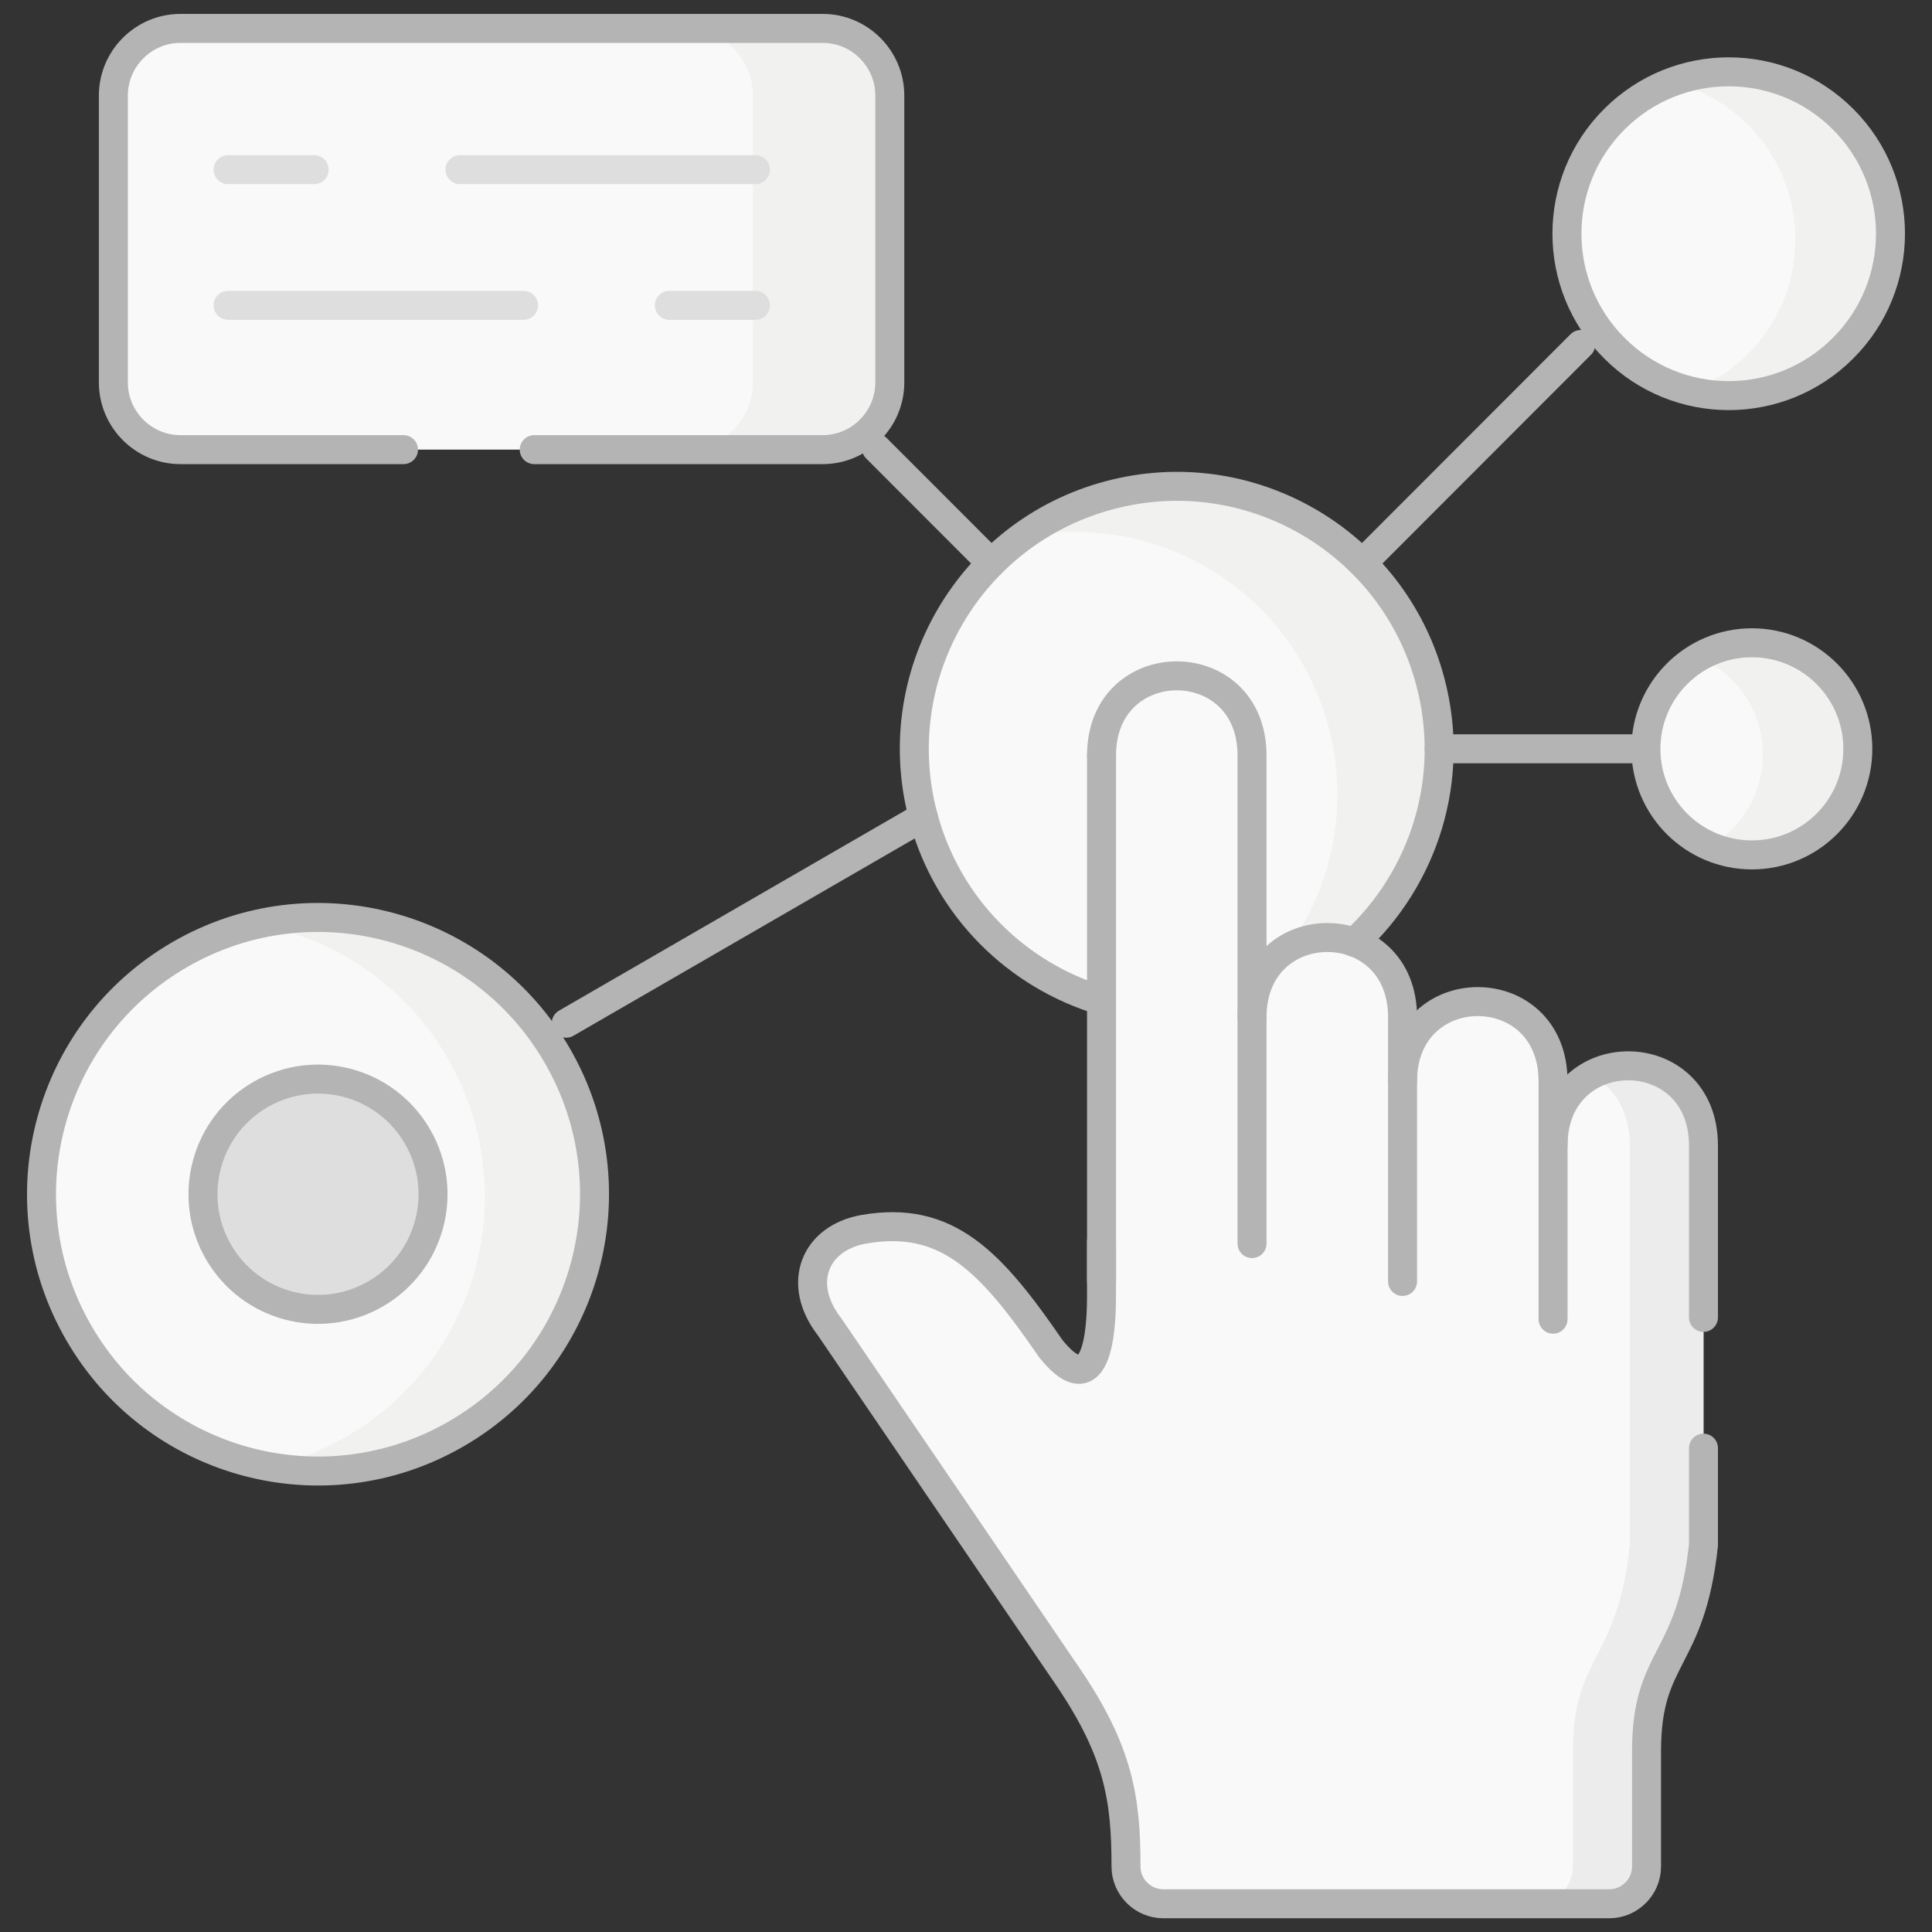 <svg width="100" height="100" viewBox="0 0 100 100" fill="none" xmlns="http://www.w3.org/2000/svg">
<rect x="0" y="0" width="100" height="100" fill="#333333" stroke="none"/>
<mask id="mask0_3822_2262" style="mask-type:luminance" maskUnits="userSpaceOnUse" x="0" y="0" width="100" height="100">
<path d="M0 0H100V100H0V0Z" fill="white"/>
</mask>
<g mask="url(#mask0_3822_2262)">
<path fill-rule="evenodd" clip-rule="evenodd" d="M46.056 4.945C46.056 3.032 44.495 1.47 42.585 1.47H9.34C7.43 1.47 5.868 3.032 5.868 4.945V19.798C5.868 21.71 7.43 23.273 9.34 23.273H42.585C44.495 23.273 46.056 21.71 46.056 19.798V4.945Z" fill="#F9F9F9"/>
<path fill-rule="evenodd" clip-rule="evenodd" d="M74.024 35.247C73.387 32.853 72.147 30.785 70.514 29.151C67.192 25.836 62.247 24.334 57.396 25.637C55.004 26.274 52.934 27.516 51.306 29.151C47.994 32.476 46.494 37.425 47.789 42.281C49.057 47.003 52.657 50.478 57.014 51.786C60.292 52.872 65.409 55.605 70.098 48.776C72.861 46.227 74.495 42.602 74.489 38.767C74.489 37.603 74.34 36.422 74.024 35.247Z" fill="#F9F9F9"/>
<path fill-rule="evenodd" clip-rule="evenodd" d="M28.853 54.653C24.905 47.802 16.151 45.452 9.307 49.409C2.463 53.367 0.115 62.124 4.069 68.974C8.017 75.83 16.771 78.175 23.615 74.217C30.459 70.266 32.806 61.503 28.853 54.653Z" fill="#F9F9F9"/>
<path fill-rule="evenodd" clip-rule="evenodd" d="M21.615 58.837C19.971 55.983 16.333 55.007 13.481 56.653C10.635 58.3 9.661 61.946 11.305 64.795C12.95 67.644 16.588 68.62 19.439 66.973C22.285 65.327 23.26 61.686 21.615 58.837Z" fill="#DEDEDE"/>
<path fill-rule="evenodd" clip-rule="evenodd" d="M72.596 55.973V52.653C72.596 50.581 71.483 49.284 70.098 48.779C67.823 47.942 64.805 49.234 64.805 52.653V39.113C64.805 33.615 57.014 33.615 57.014 39.113V51.789V67.102C57.014 70.062 56.389 72.296 54.389 69.807C51.306 65.318 49.041 62.874 44.711 63.627C42.169 64.076 41.2 66.437 42.939 68.677L55.275 86.789C57.917 90.674 58.282 93.146 58.282 96.61C58.282 97.669 59.151 98.539 60.214 98.539H83.293C84.356 98.539 85.226 97.669 85.226 96.61V92.842V90.636C85.226 85.625 87.512 86.096 88.171 79.972V59.293C88.171 53.795 80.386 53.789 80.386 59.293V55.973C80.386 50.475 72.596 50.475 72.596 55.973Z" fill="#F9F9F9"/>
<path fill-rule="evenodd" clip-rule="evenodd" d="M46.056 4.945C46.056 3.032 44.495 1.47 42.585 1.47H35.497C37.407 1.47 38.969 3.032 38.969 4.945V8.78V15.802V19.798C38.969 21.71 37.407 23.273 35.497 23.273H42.585C44.495 23.273 46.056 21.71 46.056 19.798V4.945Z" fill="#F1F1EF"/>
<path fill-rule="evenodd" clip-rule="evenodd" d="M74.024 35.254C73.387 32.86 72.147 30.793 70.513 29.158C67.191 25.843 62.247 24.341 57.396 25.644C55.708 26.093 54.185 26.846 52.861 27.822C57.474 26.846 62.097 28.365 65.248 31.513C66.881 33.143 68.121 35.216 68.758 37.604C69.074 38.785 69.223 39.965 69.223 41.124C69.229 44.028 68.293 46.81 66.643 49.094C67.673 48.473 68.974 48.368 70.098 48.783C72.861 46.234 74.495 42.609 74.489 38.774C74.489 37.61 74.34 36.429 74.024 35.254Z" fill="#F1F1EF"/>
<path fill-rule="evenodd" clip-rule="evenodd" d="M88.171 59.293C88.171 55.613 84.683 54.394 82.374 55.641C83.514 56.256 84.362 57.475 84.362 59.293V79.972C83.703 86.096 81.416 85.625 81.416 90.636V92.842V96.61C81.416 97.669 80.546 98.539 79.483 98.539H83.293C84.356 98.539 85.225 97.669 85.225 96.61V92.842V90.636C85.225 85.625 87.512 86.096 88.171 79.972V68.189V66.936V59.293Z" fill="#ECECEC"/>
<path d="M72.596 55.966C72.596 50.468 80.386 50.468 80.386 55.966V68.281" stroke="#B4B4B4" stroke-width="1.5" stroke-miterlimit="10" stroke-linecap="round" stroke-linejoin="round"/>
<path d="M80.386 59.292C80.386 53.788 88.171 53.794 88.171 59.292V68.188" stroke="#B4B4B4" stroke-width="1.5" stroke-miterlimit="10" stroke-linecap="round" stroke-linejoin="round"/>
<path d="M57.015 39.105C57.015 33.607 64.805 33.607 64.805 39.105V64.367" stroke="#B4B4B4" stroke-width="1.5" stroke-miterlimit="10" stroke-linecap="round" stroke-linejoin="round"/>
<path d="M64.805 52.649C64.805 47.151 72.596 47.151 72.596 52.649V66.328" stroke="#B4B4B4" stroke-width="1.5" stroke-miterlimit="10" stroke-linecap="round" stroke-linejoin="round"/>
<path d="M57.015 39.107V66.32" stroke="#B4B4B4" stroke-width="1.5" stroke-miterlimit="10" stroke-linecap="round" stroke-linejoin="round"/>
<path d="M57.014 64.254V67.102C57.014 70.062 56.388 72.296 54.39 69.807C51.305 65.318 49.041 62.873 44.711 63.627C42.169 64.076 41.2 66.437 42.939 68.676L55.276 86.789C57.917 90.674 58.282 93.146 58.282 96.61C58.282 97.669 59.151 98.539 60.215 98.539H83.293C84.356 98.539 85.225 97.669 85.225 96.61V92.841V90.635C85.225 85.625 87.512 86.096 88.171 79.972V74.956" stroke="#B4B4B4" stroke-width="1.5" stroke-miterlimit="10" stroke-linecap="round" stroke-linejoin="round"/>
<path d="M81.82 17.831L70.514 29.148" stroke="#B4B4B4" stroke-width="1.5" stroke-miterlimit="10" stroke-linecap="round" stroke-linejoin="round"/>
<path d="M85.193 38.758H74.489" stroke="#B4B4B4" stroke-width="1.5" stroke-miterlimit="10" stroke-linecap="round" stroke-linejoin="round"/>
<path d="M45.364 23.201L51.306 29.148" stroke="#B4B4B4" stroke-width="1.5" stroke-miterlimit="10" stroke-linecap="round" stroke-linejoin="round"/>
<path d="M20.885 23.273H9.34C7.43 23.273 5.868 21.71 5.868 19.798V4.945C5.868 3.032 7.43 1.47 9.34 1.47H42.585C44.495 1.47 46.056 3.032 46.056 4.945V19.798C46.056 21.705 44.495 23.273 42.585 23.273H27.651" stroke="#B4B4B4" stroke-width="1.5" stroke-miterlimit="10" stroke-linecap="round" stroke-linejoin="round"/>
<path d="M23.809 8.781H39.102M11.805 8.781H16.262" stroke="#DEDEDE" stroke-width="1.5" stroke-miterlimit="10" stroke-linecap="round" stroke-linejoin="round"/>
<path d="M29.307 52.961L47.789 42.275" stroke="#B4B4B4" stroke-width="1.5" stroke-miterlimit="10" stroke-linecap="round" stroke-linejoin="round"/>
<path d="M57.014 51.789C52.656 50.481 49.057 47.006 47.789 42.284C45.851 35.034 50.148 27.58 57.396 25.64C64.638 23.694 72.086 28.001 74.024 35.25C75.38 40.305 73.697 45.46 70.098 48.779" stroke="#B4B4B4" stroke-width="1.5" stroke-miterlimit="10" stroke-linecap="round" stroke-linejoin="round"/>
<path d="M27.098 15.805H11.805M39.102 15.805H34.645" stroke="#DEDEDE" stroke-width="1.5" stroke-miterlimit="10" stroke-linecap="round" stroke-linejoin="round"/>
<path fill-rule="evenodd" clip-rule="evenodd" d="M96.161 38.763C96.161 35.731 93.708 33.27 90.68 33.27C87.651 33.27 85.192 35.731 85.192 38.763C85.192 41.794 87.651 44.25 90.68 44.25C93.708 44.25 96.161 41.794 96.161 38.763Z" fill="#F9F9F9"/>
<path fill-rule="evenodd" clip-rule="evenodd" d="M95.397 6.17C92.13 2.9 86.826 2.9 83.559 6.17C80.286 9.44 80.286 14.75 83.559 18.02C86.826 21.296 92.13 21.296 95.397 18.02C98.669 14.75 98.669 9.44 95.397 6.17Z" fill="#F9F9F9"/>
<path fill-rule="evenodd" clip-rule="evenodd" d="M95.397 18.021C98.669 14.751 98.669 9.441 95.397 6.171C93.005 3.777 89.516 3.134 86.543 4.248C87.983 4.597 89.35 5.334 90.48 6.465C93.747 9.735 93.747 15.044 90.48 18.314C89.605 19.19 88.581 19.833 87.495 20.238C90.242 20.908 93.254 20.166 95.397 18.021Z" fill="#F1F1EF"/>
<path fill-rule="evenodd" clip-rule="evenodd" d="M96.161 38.763C96.161 35.731 93.708 33.27 90.68 33.27C89.677 33.27 88.736 33.542 87.928 34.013C89.877 34.85 91.244 36.795 91.244 39.057C91.244 41.08 90.143 42.853 88.509 43.801C89.173 44.089 89.904 44.25 90.68 44.25C93.708 44.25 96.161 41.794 96.161 38.763Z" fill="#F1F1EF"/>
<path d="M83.559 6.17C86.826 2.9 92.13 2.9 95.397 6.17C98.669 9.44 98.669 14.75 95.397 18.02C92.13 21.296 86.826 21.296 83.559 18.02C80.286 14.75 80.286 9.44 83.559 6.17Z" stroke="#B4B4B4" stroke-width="1.5" stroke-miterlimit="10" stroke-linecap="round" stroke-linejoin="round"/>
<path d="M90.68 33.27C93.708 33.27 96.161 35.731 96.161 38.763C96.161 41.795 93.708 44.25 90.68 44.25C87.651 44.25 85.192 41.795 85.192 38.763C85.192 35.731 87.651 33.27 90.68 33.27Z" stroke="#B4B4B4" stroke-width="1.5" stroke-miterlimit="10" stroke-linecap="round" stroke-linejoin="round"/>
<path fill-rule="evenodd" clip-rule="evenodd" d="M23.177 54.785C27.131 61.636 24.783 70.398 17.939 74.35C16.666 75.087 15.32 75.608 13.958 75.918C17.164 76.489 20.575 75.974 23.615 74.217C30.459 70.265 32.806 61.502 28.853 54.652C25.641 49.076 19.246 46.483 13.288 47.84C17.297 48.555 20.979 50.972 23.177 54.785Z" fill="#F1F1EF"/>
<path d="M23.614 74.217C16.771 78.175 8.017 75.83 4.069 68.974C0.115 62.124 2.463 53.367 9.307 49.409C16.15 45.452 24.904 47.802 28.853 54.653C32.806 61.503 30.458 70.266 23.614 74.217Z" stroke="#B4B4B4" stroke-width="1.5" stroke-miterlimit="10" stroke-linecap="round" stroke-linejoin="round"/>
<path d="M19.439 66.973C16.587 68.62 12.95 67.644 11.305 64.795C9.661 61.946 10.635 58.3 13.481 56.653C16.333 55.007 19.971 55.983 21.615 58.837C23.26 61.686 22.285 65.327 19.439 66.973Z" stroke="#B4B4B4" stroke-width="1.5" stroke-miterlimit="10" stroke-linecap="round" stroke-linejoin="round"/>
</g>
</svg>

